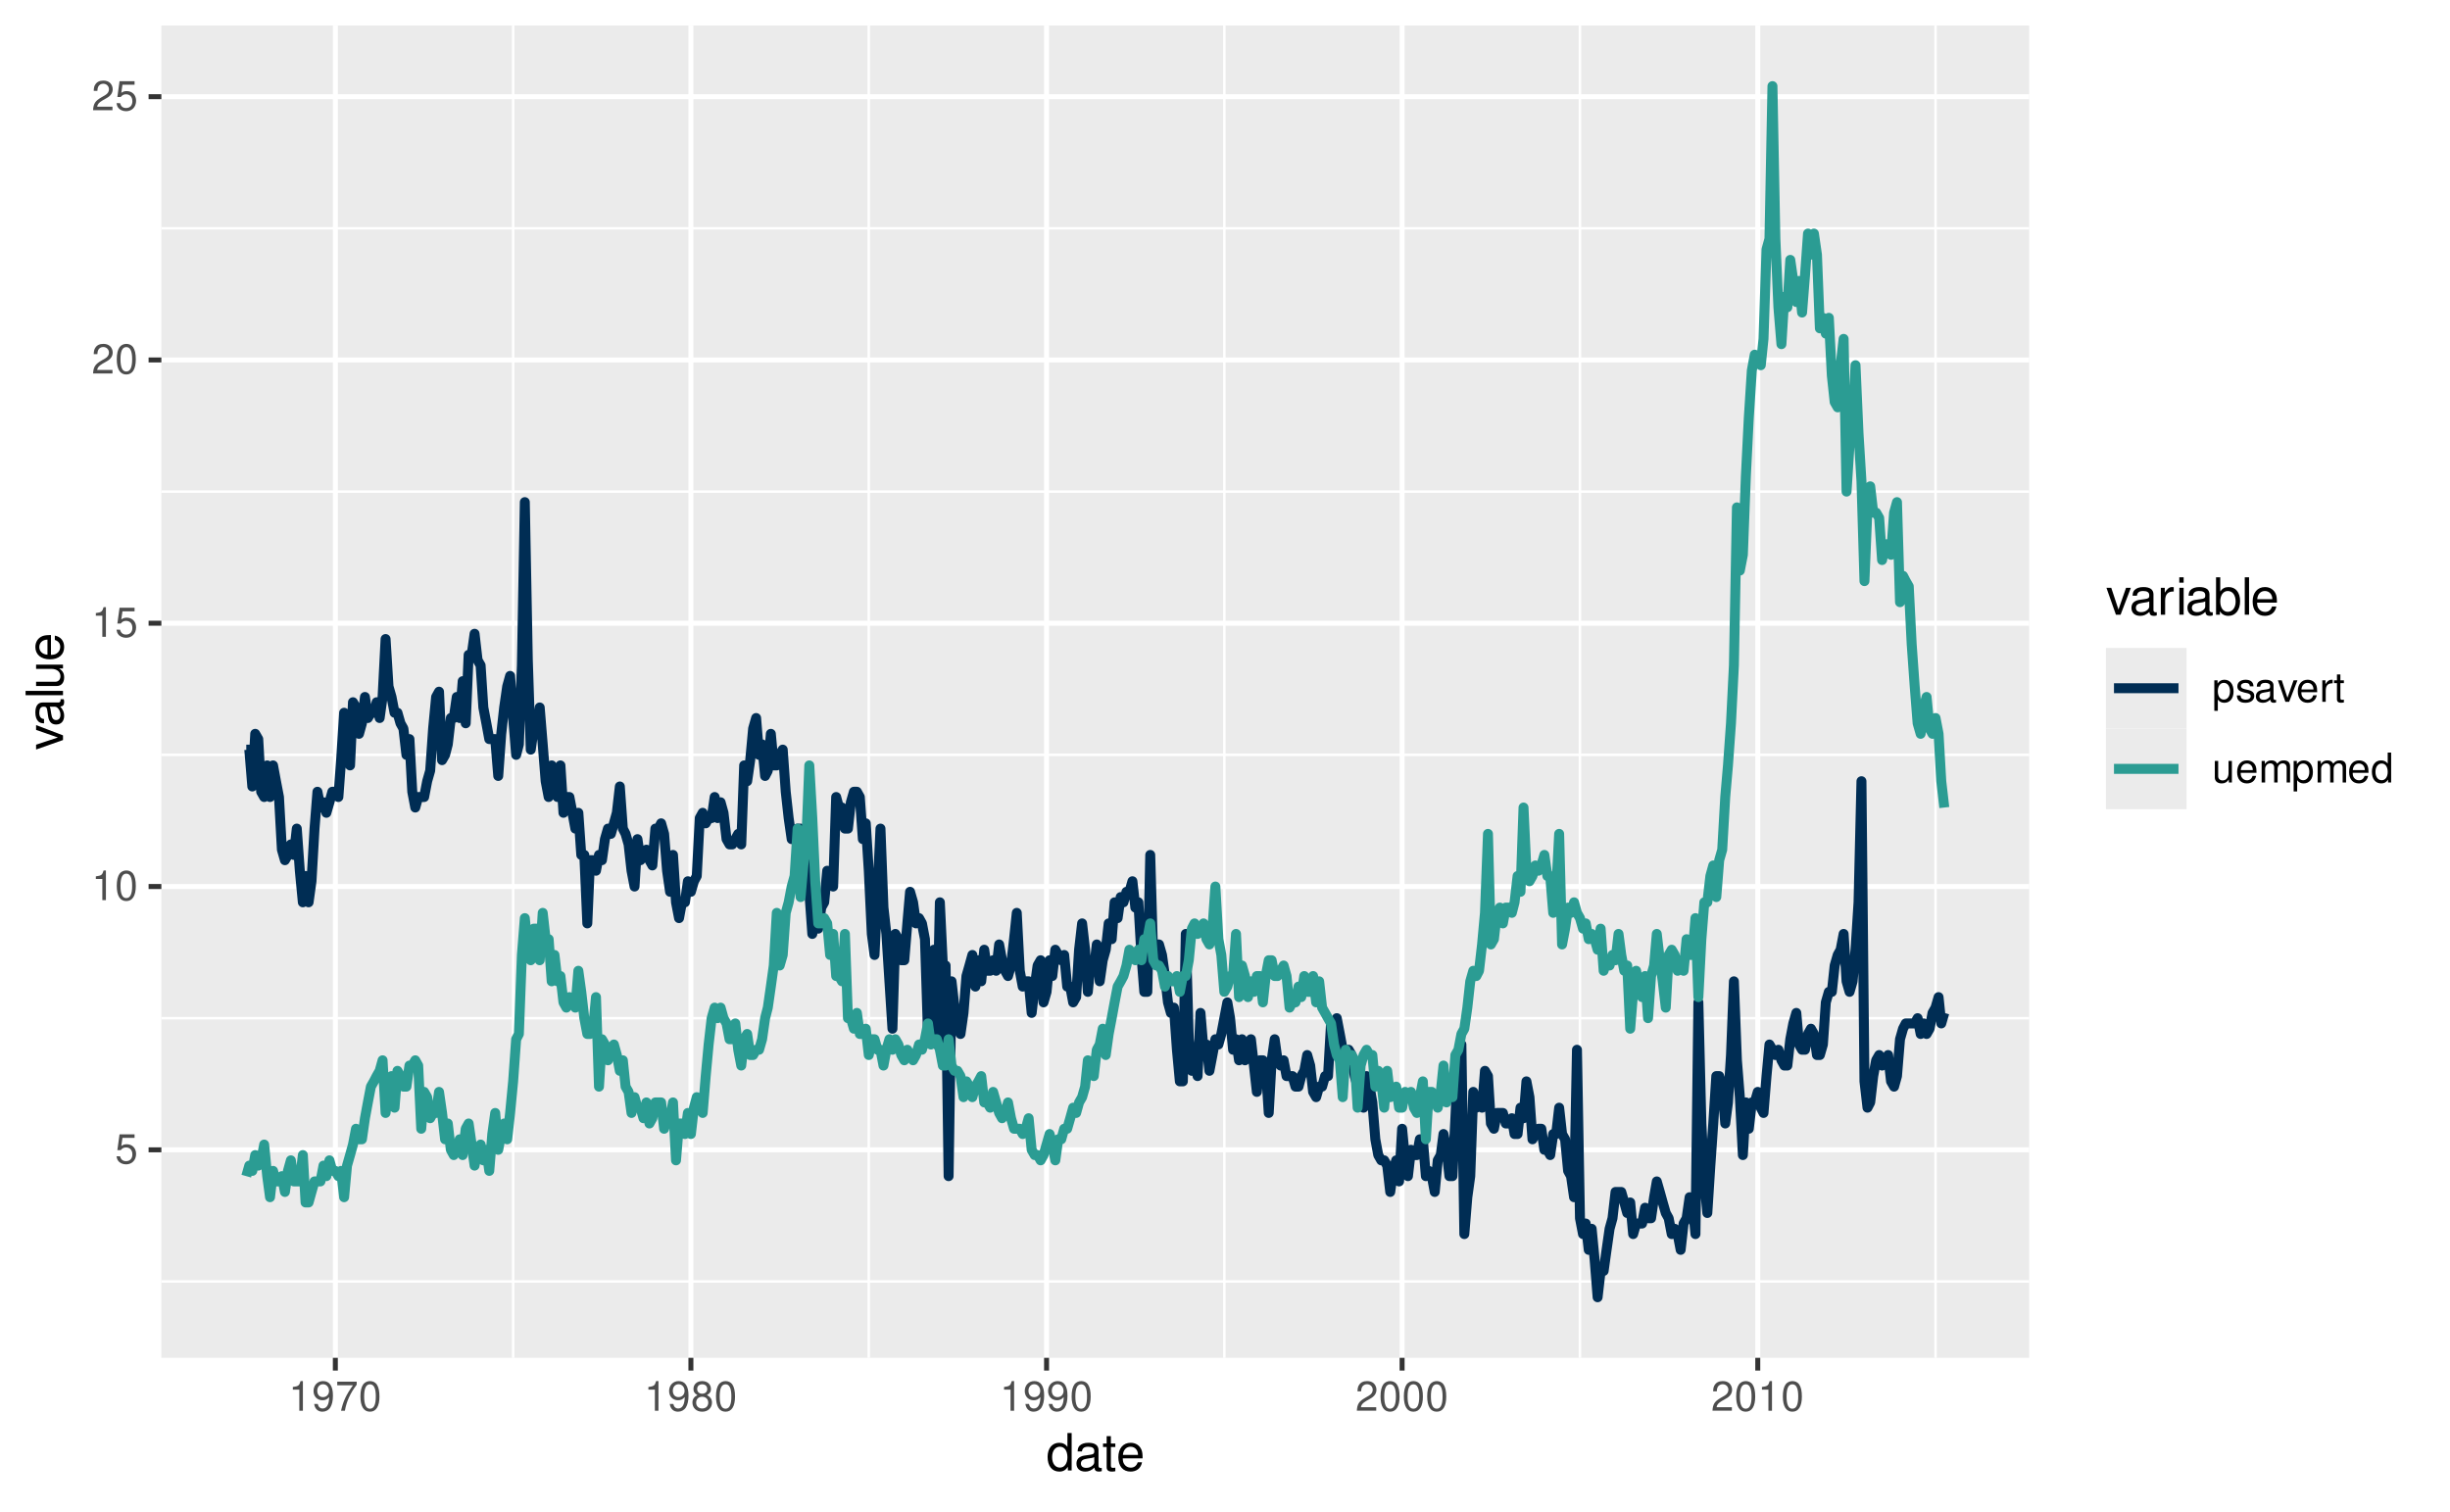 <?xml version="1.0" encoding="UTF-8"?>
<svg xmlns="http://www.w3.org/2000/svg" xmlns:xlink="http://www.w3.org/1999/xlink" width="525" height="324" viewBox="0 0 525 324">
<defs>
<g>
<g id="glyph-0-0">
<path d="M 4.188 -6.234 L 0.969 -6.234 L 0.5 -2.844 L 1.219 -2.844 C 1.578 -3.266 1.875 -3.422 2.359 -3.422 C 3.203 -3.422 3.719 -2.844 3.719 -1.922 C 3.719 -1.031 3.203 -0.484 2.359 -0.484 C 1.688 -0.484 1.266 -0.828 1.078 -1.531 L 0.312 -1.531 C 0.406 -1.016 0.5 -0.781 0.688 -0.547 C 1.031 -0.078 1.672 0.203 2.375 0.203 C 3.641 0.203 4.516 -0.719 4.516 -2.031 C 4.516 -3.266 3.688 -4.109 2.5 -4.109 C 2.062 -4.109 1.703 -4 1.344 -3.734 L 1.594 -5.469 L 4.188 -5.469 Z M 4.188 -6.234 "/>
</g>
<g id="glyph-0-1">
<path d="M 2.281 -4.531 L 2.281 0 L 3.047 0 L 3.047 -6.359 L 2.547 -6.359 C 2.266 -5.391 2.094 -5.25 0.891 -5.094 L 0.891 -4.531 Z M 2.281 -4.531 "/>
</g>
<g id="glyph-0-2">
<path d="M 2.422 -6.359 C 1.844 -6.359 1.312 -6.094 0.984 -5.672 C 0.578 -5.109 0.375 -4.25 0.375 -3.078 C 0.375 -0.938 1.078 0.203 2.422 0.203 C 3.734 0.203 4.453 -0.938 4.453 -3.031 C 4.453 -4.25 4.266 -5.078 3.859 -5.672 C 3.531 -6.109 3.016 -6.359 2.422 -6.359 Z M 2.422 -5.672 C 3.25 -5.672 3.672 -4.828 3.672 -3.094 C 3.672 -1.281 3.266 -0.438 2.406 -0.438 C 1.578 -0.438 1.172 -1.312 1.172 -3.062 C 1.172 -4.828 1.578 -5.672 2.422 -5.672 Z M 2.422 -5.672 "/>
</g>
<g id="glyph-0-3">
<path d="M 4.453 -0.766 L 1.172 -0.766 C 1.25 -1.297 1.531 -1.625 2.297 -2.094 L 3.172 -2.594 C 4.047 -3.062 4.5 -3.719 4.5 -4.5 C 4.5 -5.031 4.281 -5.531 3.922 -5.875 C 3.547 -6.203 3.094 -6.359 2.5 -6.359 C 1.703 -6.359 1.125 -6.078 0.781 -5.531 C 0.547 -5.203 0.453 -4.797 0.438 -4.156 L 1.219 -4.156 C 1.234 -4.594 1.297 -4.844 1.406 -5.062 C 1.594 -5.438 2 -5.688 2.469 -5.688 C 3.172 -5.688 3.703 -5.172 3.703 -4.484 C 3.703 -3.969 3.406 -3.531 2.859 -3.219 L 2.047 -2.75 C 0.75 -2 0.375 -1.406 0.297 -0.016 L 4.453 -0.016 Z M 4.453 -0.766 "/>
</g>
<g id="glyph-0-4">
<path d="M 0.469 -1.453 C 0.609 -0.406 1.281 0.203 2.234 0.203 C 2.922 0.203 3.547 -0.125 3.922 -0.703 C 4.297 -1.328 4.484 -2.109 4.484 -3.25 C 4.484 -4.328 4.312 -5 3.953 -5.562 C 3.609 -6.094 3.062 -6.359 2.375 -6.359 C 1.188 -6.359 0.328 -5.469 0.328 -4.234 C 0.328 -3.062 1.125 -2.25 2.25 -2.25 C 2.844 -2.25 3.281 -2.453 3.672 -2.938 C 3.672 -1.359 3.172 -0.484 2.281 -0.484 C 1.734 -0.484 1.359 -0.828 1.234 -1.453 Z M 2.359 -5.688 C 3.094 -5.688 3.641 -5.078 3.641 -4.25 C 3.641 -3.469 3.109 -2.922 2.344 -2.922 C 1.594 -2.922 1.125 -3.453 1.125 -4.297 C 1.125 -5.109 1.641 -5.688 2.359 -5.688 Z M 2.359 -5.688 "/>
</g>
<g id="glyph-0-5">
<path d="M 4.578 -6.234 L 0.406 -6.234 L 0.406 -5.469 L 3.781 -5.469 C 2.281 -3.359 1.688 -2.047 1.219 0 L 2.047 0 C 2.391 -2 3.172 -3.719 4.578 -5.594 Z M 4.578 -6.234 "/>
</g>
<g id="glyph-0-6">
<path d="M 3.438 -3.359 C 4.094 -3.75 4.297 -4.062 4.297 -4.656 C 4.297 -5.672 3.531 -6.359 2.422 -6.359 C 1.312 -6.359 0.547 -5.672 0.547 -4.672 C 0.547 -4.062 0.75 -3.75 1.391 -3.359 C 0.672 -2.984 0.328 -2.469 0.328 -1.766 C 0.328 -0.609 1.172 0.203 2.422 0.203 C 3.656 0.203 4.516 -0.609 4.516 -1.766 C 4.516 -2.469 4.156 -2.984 3.438 -3.359 Z M 2.422 -5.672 C 3.078 -5.672 3.5 -5.281 3.5 -4.641 C 3.5 -4.047 3.062 -3.656 2.422 -3.656 C 1.766 -3.656 1.344 -4.047 1.344 -4.656 C 1.344 -5.281 1.766 -5.672 2.422 -5.672 Z M 2.422 -3 C 3.188 -3 3.719 -2.484 3.719 -1.75 C 3.719 -0.984 3.203 -0.484 2.406 -0.484 C 1.641 -0.484 1.125 -1 1.125 -1.734 C 1.125 -2.5 1.641 -3 2.422 -3 Z M 2.422 -3 "/>
</g>
<g id="glyph-0-7">
<path d="M 0.469 1.922 L 1.219 1.922 L 1.219 -0.484 C 1.594 -0.016 2.031 0.203 2.625 0.203 C 3.828 0.203 4.594 -0.75 4.594 -2.219 C 4.594 -3.781 3.844 -4.734 2.625 -4.734 C 2 -4.734 1.5 -4.453 1.156 -3.922 L 1.156 -4.609 L 0.469 -4.609 Z M 2.5 -4.062 C 3.312 -4.062 3.828 -3.344 3.828 -2.25 C 3.828 -1.203 3.297 -0.484 2.5 -0.484 C 1.719 -0.484 1.219 -1.188 1.219 -2.266 C 1.219 -3.359 1.719 -4.062 2.5 -4.062 Z M 2.5 -4.062 "/>
</g>
<g id="glyph-0-8">
<path d="M 3.859 -3.328 C 3.844 -4.234 3.25 -4.734 2.188 -4.734 C 1.109 -4.734 0.406 -4.188 0.406 -3.328 C 0.406 -2.609 0.781 -2.266 1.875 -2 L 2.562 -1.844 C 3.062 -1.719 3.266 -1.531 3.266 -1.203 C 3.266 -0.766 2.844 -0.469 2.203 -0.469 C 1.797 -0.469 1.469 -0.594 1.281 -0.781 C 1.172 -0.922 1.125 -1.047 1.078 -1.375 L 0.297 -1.375 C 0.328 -0.312 0.938 0.203 2.141 0.203 C 3.297 0.203 4.031 -0.375 4.031 -1.266 C 4.031 -1.938 3.656 -2.328 2.734 -2.547 L 2.031 -2.703 C 1.438 -2.844 1.172 -3.047 1.172 -3.375 C 1.172 -3.797 1.562 -4.062 2.156 -4.062 C 2.75 -4.062 3.062 -3.812 3.078 -3.328 Z M 3.859 -3.328 "/>
</g>
<g id="glyph-0-9">
<path d="M 4.703 -0.438 C 4.625 -0.406 4.594 -0.406 4.547 -0.406 C 4.297 -0.406 4.156 -0.547 4.156 -0.781 L 4.156 -3.484 C 4.156 -4.297 3.547 -4.734 2.422 -4.734 C 1.734 -4.734 1.203 -4.547 0.891 -4.203 C 0.672 -3.969 0.594 -3.703 0.578 -3.25 L 1.312 -3.25 C 1.375 -3.812 1.703 -4.062 2.391 -4.062 C 3.062 -4.062 3.422 -3.812 3.422 -3.375 L 3.422 -3.188 C 3.406 -2.875 3.25 -2.75 2.656 -2.672 C 1.625 -2.547 1.453 -2.5 1.172 -2.391 C 0.641 -2.156 0.375 -1.766 0.375 -1.156 C 0.375 -0.328 0.953 0.203 1.875 0.203 C 2.469 0.203 2.922 0 3.453 -0.469 C 3.5 0 3.734 0.203 4.203 0.203 C 4.359 0.203 4.453 0.188 4.703 0.125 Z M 3.422 -1.453 C 3.422 -1.203 3.359 -1.062 3.125 -0.859 C 2.828 -0.578 2.469 -0.438 2.047 -0.438 C 1.469 -0.438 1.141 -0.719 1.141 -1.172 C 1.141 -1.656 1.453 -1.906 2.25 -2.016 C 3.031 -2.125 3.172 -2.156 3.422 -2.281 Z M 3.422 -1.453 "/>
</g>
<g id="glyph-0-10">
<path d="M 2.5 0 L 4.281 -4.609 L 3.453 -4.609 L 2.141 -0.875 L 0.922 -4.609 L 0.094 -4.609 L 1.703 0 Z M 2.5 0 "/>
</g>
<g id="glyph-0-11">
<path d="M 4.516 -2.062 C 4.516 -2.766 4.453 -3.188 4.328 -3.531 C 4.031 -4.281 3.328 -4.734 2.469 -4.734 C 1.172 -4.734 0.359 -3.766 0.359 -2.25 C 0.359 -0.719 1.141 0.203 2.453 0.203 C 3.5 0.203 4.234 -0.391 4.422 -1.406 L 3.672 -1.406 C 3.469 -0.797 3.062 -0.469 2.469 -0.469 C 2 -0.469 1.609 -0.688 1.359 -1.078 C 1.188 -1.344 1.125 -1.594 1.125 -2.062 Z M 1.141 -2.656 C 1.203 -3.516 1.719 -4.062 2.453 -4.062 C 3.203 -4.062 3.719 -3.484 3.719 -2.656 Z M 1.141 -2.656 "/>
</g>
<g id="glyph-0-12">
<path d="M 0.609 -4.609 L 0.609 0 L 1.344 0 L 1.344 -2.391 C 1.359 -3.5 1.812 -4 2.828 -3.969 L 2.828 -4.719 C 2.703 -4.734 2.625 -4.734 2.547 -4.734 C 2.062 -4.734 1.703 -4.453 1.281 -3.781 L 1.281 -4.609 Z M 0.609 -4.609 "/>
</g>
<g id="glyph-0-13">
<path d="M 2.234 -4.609 L 1.484 -4.609 L 1.484 -5.875 L 0.75 -5.875 L 0.75 -4.609 L 0.125 -4.609 L 0.125 -4.016 L 0.75 -4.016 L 0.75 -0.531 C 0.75 -0.047 1.062 0.203 1.641 0.203 C 1.828 0.203 1.984 0.188 2.234 0.141 L 2.234 -0.469 C 2.125 -0.453 2.031 -0.438 1.875 -0.438 C 1.562 -0.438 1.484 -0.531 1.484 -0.859 L 1.484 -4.016 L 2.234 -4.016 Z M 2.234 -4.609 "/>
</g>
<g id="glyph-0-14">
<path d="M 4.234 0 L 4.234 -4.609 L 3.516 -4.609 L 3.516 -2 C 3.516 -1.062 3.016 -0.438 2.25 -0.438 C 1.672 -0.438 1.297 -0.797 1.297 -1.344 L 1.297 -4.609 L 0.578 -4.609 L 0.578 -1.062 C 0.578 -0.297 1.141 0.203 2.047 0.203 C 2.719 0.203 3.156 -0.031 3.578 -0.641 L 3.578 0 Z M 4.234 0 "/>
</g>
<g id="glyph-0-15">
<path d="M 0.609 -4.609 L 0.609 0 L 1.359 0 L 1.359 -2.891 C 1.359 -3.562 1.844 -4.094 2.438 -4.094 C 2.984 -4.094 3.297 -3.766 3.297 -3.172 L 3.297 0 L 4.031 0 L 4.031 -2.891 C 4.031 -3.562 4.516 -4.094 5.109 -4.094 C 5.641 -4.094 5.969 -3.75 5.969 -3.172 L 5.969 0 L 6.703 0 L 6.703 -3.453 C 6.703 -4.281 6.234 -4.734 5.359 -4.734 C 4.75 -4.734 4.375 -4.562 3.953 -4.031 C 3.672 -4.531 3.312 -4.734 2.703 -4.734 C 2.094 -4.734 1.688 -4.516 1.297 -3.953 L 1.297 -4.609 Z M 0.609 -4.609 "/>
</g>
<g id="glyph-0-16">
<path d="M 4.359 -6.406 L 3.625 -6.406 L 3.625 -4.031 C 3.312 -4.5 2.828 -4.734 2.203 -4.734 C 1.016 -4.734 0.234 -3.781 0.234 -2.312 C 0.234 -0.75 0.984 0.203 2.234 0.203 C 2.875 0.203 3.312 -0.031 3.703 -0.609 L 3.703 0 L 4.359 0 Z M 2.328 -4.062 C 3.125 -4.062 3.625 -3.359 3.625 -2.25 C 3.625 -1.188 3.109 -0.484 2.344 -0.484 C 1.531 -0.484 1 -1.203 1 -2.266 C 1 -3.344 1.531 -4.062 2.328 -4.062 Z M 2.328 -4.062 "/>
</g>
<g id="glyph-1-0">
<path d="M 5.438 -8.016 L 4.531 -8.016 L 4.531 -5.031 C 4.141 -5.625 3.531 -5.922 2.766 -5.922 C 1.266 -5.922 0.281 -4.734 0.281 -2.891 C 0.281 -0.953 1.234 0.25 2.797 0.25 C 3.594 0.25 4.141 -0.047 4.625 -0.766 L 4.625 0 L 5.438 0 Z M 2.922 -5.078 C 3.906 -5.078 4.531 -4.203 4.531 -2.812 C 4.531 -1.484 3.891 -0.609 2.922 -0.609 C 1.906 -0.609 1.25 -1.5 1.25 -2.844 C 1.25 -4.188 1.906 -5.078 2.922 -5.078 Z M 2.922 -5.078 "/>
</g>
<g id="glyph-1-1">
<path d="M 5.891 -0.531 C 5.781 -0.516 5.734 -0.516 5.688 -0.516 C 5.375 -0.516 5.188 -0.688 5.188 -0.969 L 5.188 -4.359 C 5.188 -5.375 4.438 -5.922 3.031 -5.922 C 2.172 -5.922 1.5 -5.688 1.109 -5.266 C 0.844 -4.969 0.734 -4.625 0.719 -4.062 L 1.641 -4.062 C 1.719 -4.766 2.141 -5.078 2.984 -5.078 C 3.828 -5.078 4.281 -4.781 4.281 -4.219 L 4.281 -3.984 C 4.266 -3.594 4.062 -3.438 3.328 -3.344 C 2.031 -3.172 1.828 -3.141 1.469 -2.984 C 0.797 -2.703 0.469 -2.203 0.469 -1.453 C 0.469 -0.406 1.188 0.25 2.359 0.25 C 3.078 0.25 3.656 0 4.312 -0.594 C 4.375 0 4.656 0.25 5.266 0.25 C 5.453 0.25 5.578 0.234 5.891 0.156 Z M 4.281 -1.812 C 4.281 -1.5 4.188 -1.312 3.922 -1.062 C 3.547 -0.719 3.094 -0.547 2.547 -0.547 C 1.844 -0.547 1.422 -0.891 1.422 -1.469 C 1.422 -2.078 1.812 -2.391 2.812 -2.531 C 3.781 -2.656 3.969 -2.703 4.281 -2.844 Z M 4.281 -1.812 "/>
</g>
<g id="glyph-1-2">
<path d="M 2.797 -5.766 L 1.844 -5.766 L 1.844 -7.344 L 0.938 -7.344 L 0.938 -5.766 L 0.156 -5.766 L 0.156 -5.016 L 0.938 -5.016 L 0.938 -0.656 C 0.938 -0.062 1.328 0.25 2.047 0.25 C 2.281 0.25 2.484 0.234 2.797 0.172 L 2.797 -0.594 C 2.656 -0.562 2.547 -0.547 2.359 -0.547 C 1.953 -0.547 1.844 -0.656 1.844 -1.062 L 1.844 -5.016 L 2.797 -5.016 Z M 2.797 -5.766 "/>
</g>
<g id="glyph-1-3">
<path d="M 5.641 -2.578 C 5.641 -3.453 5.578 -3.984 5.406 -4.406 C 5.031 -5.359 4.156 -5.922 3.078 -5.922 C 1.469 -5.922 0.438 -4.703 0.438 -2.812 C 0.438 -0.906 1.438 0.25 3.062 0.25 C 4.375 0.25 5.297 -0.5 5.516 -1.75 L 4.594 -1.75 C 4.344 -0.984 3.828 -0.594 3.094 -0.594 C 2.516 -0.594 2.016 -0.859 1.703 -1.344 C 1.484 -1.672 1.406 -2 1.391 -2.578 Z M 1.422 -3.328 C 1.5 -4.391 2.141 -5.078 3.062 -5.078 C 4 -5.078 4.656 -4.359 4.656 -3.328 Z M 1.422 -3.328 "/>
</g>
<g id="glyph-1-4">
<path d="M 3.141 0 L 5.344 -5.766 L 4.312 -5.766 L 2.688 -1.094 L 1.141 -5.766 L 0.109 -5.766 L 2.141 0 Z M 3.141 0 "/>
</g>
<g id="glyph-1-5">
<path d="M 0.766 -5.766 L 0.766 0 L 1.688 0 L 1.688 -2.984 C 1.688 -4.375 2.266 -5 3.531 -4.969 L 3.531 -5.891 C 3.375 -5.922 3.281 -5.922 3.172 -5.922 C 2.578 -5.922 2.141 -5.578 1.609 -4.719 L 1.609 -5.766 Z M 0.766 -5.766 "/>
</g>
<g id="glyph-1-6">
<path d="M 1.656 -5.766 L 0.734 -5.766 L 0.734 0 L 1.656 0 Z M 1.656 -8.016 L 0.719 -8.016 L 0.719 -6.859 L 1.656 -6.859 Z M 1.656 -8.016 "/>
</g>
<g id="glyph-1-7">
<path d="M 0.594 -8.016 L 0.594 0 L 1.422 0 L 1.422 -0.734 C 1.859 -0.062 2.438 0.25 3.25 0.25 C 4.766 0.25 5.75 -0.984 5.75 -2.906 C 5.75 -4.781 4.812 -5.922 3.281 -5.922 C 2.5 -5.922 1.938 -5.625 1.5 -4.984 L 1.5 -8.016 Z M 3.109 -5.078 C 4.141 -5.078 4.797 -4.188 4.797 -2.812 C 4.797 -1.5 4.109 -0.609 3.109 -0.609 C 2.141 -0.609 1.5 -1.484 1.5 -2.844 C 1.5 -4.188 2.141 -5.078 3.109 -5.078 Z M 3.109 -5.078 "/>
</g>
<g id="glyph-1-8">
<path d="M 1.672 -8.016 L 0.75 -8.016 L 0.75 0 L 1.672 0 Z M 1.672 -8.016 "/>
</g>
<g id="glyph-2-0">
<path d="M 0 -3.141 L -5.766 -5.344 L -5.766 -4.312 L -1.094 -2.688 L -5.766 -1.141 L -5.766 -0.109 L 0 -2.141 Z M 0 -3.141 "/>
</g>
<g id="glyph-2-1">
<path d="M -0.531 -5.891 C -0.516 -5.781 -0.516 -5.734 -0.516 -5.688 C -0.516 -5.375 -0.688 -5.188 -0.969 -5.188 L -4.359 -5.188 C -5.375 -5.188 -5.922 -4.438 -5.922 -3.031 C -5.922 -2.172 -5.688 -1.5 -5.266 -1.109 C -4.969 -0.844 -4.625 -0.734 -4.062 -0.719 L -4.062 -1.641 C -4.766 -1.719 -5.078 -2.141 -5.078 -2.984 C -5.078 -3.828 -4.781 -4.281 -4.219 -4.281 L -3.984 -4.281 C -3.594 -4.266 -3.438 -4.062 -3.344 -3.328 C -3.172 -2.031 -3.141 -1.828 -2.984 -1.469 C -2.703 -0.797 -2.203 -0.469 -1.453 -0.469 C -0.406 -0.469 0.25 -1.188 0.25 -2.359 C 0.25 -3.078 0 -3.656 -0.594 -4.312 C 0 -4.375 0.25 -4.656 0.25 -5.266 C 0.25 -5.453 0.234 -5.578 0.156 -5.891 Z M -1.812 -4.281 C -1.5 -4.281 -1.312 -4.188 -1.062 -3.922 C -0.719 -3.547 -0.547 -3.094 -0.547 -2.547 C -0.547 -1.844 -0.891 -1.422 -1.469 -1.422 C -2.078 -1.422 -2.391 -1.812 -2.531 -2.812 C -2.656 -3.781 -2.703 -3.969 -2.844 -4.281 Z M -1.812 -4.281 "/>
</g>
<g id="glyph-2-2">
<path d="M -8.016 -1.672 L -8.016 -0.75 L 0 -0.75 L 0 -1.672 Z M -8.016 -1.672 "/>
</g>
<g id="glyph-2-3">
<path d="M 0 -5.297 L -5.766 -5.297 L -5.766 -4.391 L -2.5 -4.391 C -1.312 -4.391 -0.547 -3.766 -0.547 -2.812 C -0.547 -2.094 -0.984 -1.625 -1.688 -1.625 L -5.766 -1.625 L -5.766 -0.719 L -1.312 -0.719 C -0.359 -0.719 0.25 -1.438 0.25 -2.547 C 0.25 -3.406 -0.047 -3.938 -0.797 -4.484 L 0 -4.484 Z M 0 -5.297 "/>
</g>
<g id="glyph-2-4">
<path d="M -2.578 -5.641 C -3.453 -5.641 -3.984 -5.578 -4.406 -5.406 C -5.359 -5.031 -5.922 -4.156 -5.922 -3.078 C -5.922 -1.469 -4.703 -0.438 -2.812 -0.438 C -0.906 -0.438 0.25 -1.438 0.25 -3.062 C 0.25 -4.375 -0.5 -5.297 -1.75 -5.516 L -1.75 -4.594 C -0.984 -4.344 -0.594 -3.828 -0.594 -3.094 C -0.594 -2.516 -0.859 -2.016 -1.344 -1.703 C -1.672 -1.484 -2 -1.406 -2.578 -1.391 Z M -3.328 -1.422 C -4.391 -1.5 -5.078 -2.141 -5.078 -3.062 C -5.078 -4 -4.359 -4.656 -3.328 -4.656 Z M -3.328 -1.422 "/>
</g>
</g>
<clipPath id="clip-0">
<path clip-rule="nonzero" d="M 34.578 5.48 L 434.828 5.48 L 434.828 290.988 L 34.578 290.988 Z M 34.578 5.48 "/>
</clipPath>
<clipPath id="clip-1">
<path clip-rule="nonzero" d="M 34.578 274 L 434.828 274 L 434.828 275 L 34.578 275 Z M 34.578 274 "/>
</clipPath>
<clipPath id="clip-2">
<path clip-rule="nonzero" d="M 34.578 217 L 434.828 217 L 434.828 219 L 34.578 219 Z M 34.578 217 "/>
</clipPath>
<clipPath id="clip-3">
<path clip-rule="nonzero" d="M 34.578 161 L 434.828 161 L 434.828 163 L 34.578 163 Z M 34.578 161 "/>
</clipPath>
<clipPath id="clip-4">
<path clip-rule="nonzero" d="M 34.578 105 L 434.828 105 L 434.828 106 L 34.578 106 Z M 34.578 105 "/>
</clipPath>
<clipPath id="clip-5">
<path clip-rule="nonzero" d="M 34.578 48 L 434.828 48 L 434.828 50 L 34.578 50 Z M 34.578 48 "/>
</clipPath>
<clipPath id="clip-6">
<path clip-rule="nonzero" d="M 109 5.48 L 111 5.48 L 111 290.988 L 109 290.988 Z M 109 5.48 "/>
</clipPath>
<clipPath id="clip-7">
<path clip-rule="nonzero" d="M 185 5.48 L 187 5.48 L 187 290.988 L 185 290.988 Z M 185 5.48 "/>
</clipPath>
<clipPath id="clip-8">
<path clip-rule="nonzero" d="M 262 5.48 L 263 5.48 L 263 290.988 L 262 290.988 Z M 262 5.48 "/>
</clipPath>
<clipPath id="clip-9">
<path clip-rule="nonzero" d="M 338 5.48 L 339 5.48 L 339 290.988 L 338 290.988 Z M 338 5.48 "/>
</clipPath>
<clipPath id="clip-10">
<path clip-rule="nonzero" d="M 414 5.48 L 416 5.48 L 416 290.988 L 414 290.988 Z M 414 5.48 "/>
</clipPath>
<clipPath id="clip-11">
<path clip-rule="nonzero" d="M 34.578 245 L 434.828 245 L 434.828 247 L 34.578 247 Z M 34.578 245 "/>
</clipPath>
<clipPath id="clip-12">
<path clip-rule="nonzero" d="M 34.578 189 L 434.828 189 L 434.828 191 L 34.578 191 Z M 34.578 189 "/>
</clipPath>
<clipPath id="clip-13">
<path clip-rule="nonzero" d="M 34.578 133 L 434.828 133 L 434.828 135 L 34.578 135 Z M 34.578 133 "/>
</clipPath>
<clipPath id="clip-14">
<path clip-rule="nonzero" d="M 34.578 76 L 434.828 76 L 434.828 78 L 34.578 78 Z M 34.578 76 "/>
</clipPath>
<clipPath id="clip-15">
<path clip-rule="nonzero" d="M 34.578 20 L 434.828 20 L 434.828 22 L 34.578 22 Z M 34.578 20 "/>
</clipPath>
<clipPath id="clip-16">
<path clip-rule="nonzero" d="M 71 5.48 L 73 5.48 L 73 290.988 L 71 290.988 Z M 71 5.48 "/>
</clipPath>
<clipPath id="clip-17">
<path clip-rule="nonzero" d="M 147 5.48 L 149 5.48 L 149 290.988 L 147 290.988 Z M 147 5.48 "/>
</clipPath>
<clipPath id="clip-18">
<path clip-rule="nonzero" d="M 223 5.48 L 225 5.48 L 225 290.988 L 223 290.988 Z M 223 5.48 "/>
</clipPath>
<clipPath id="clip-19">
<path clip-rule="nonzero" d="M 299 5.48 L 301 5.48 L 301 290.988 L 299 290.988 Z M 299 5.48 "/>
</clipPath>
<clipPath id="clip-20">
<path clip-rule="nonzero" d="M 376 5.48 L 378 5.48 L 378 290.988 L 376 290.988 Z M 376 5.48 "/>
</clipPath>
</defs>
<rect x="-52.5" y="-32.4" width="630" height="388.8" fill="rgb(100%, 100%, 100%)" fill-opacity="1"/>
<path fill="none" stroke-width="1.067" stroke-linecap="round" stroke-linejoin="round" stroke="rgb(100%, 100%, 100%)" stroke-opacity="1" stroke-miterlimit="10" d="M 0 324 L 525 324 L 525 0 L 0 0 Z M 0 324 "/>
<g clip-path="url(#clip-0)">
<path fill-rule="nonzero" fill="rgb(92.157%, 92.157%, 92.157%)" fill-opacity="1" d="M 34.578 290.988 L 434.828 290.988 L 434.828 5.48 L 34.578 5.48 Z M 34.578 290.988 "/>
</g>
<g clip-path="url(#clip-1)">
<path fill="none" stroke-width="0.533" stroke-linecap="butt" stroke-linejoin="round" stroke="rgb(100%, 100%, 100%)" stroke-opacity="1" stroke-miterlimit="10" d="M 34.578 274.625 L 434.828 274.625 "/>
</g>
<g clip-path="url(#clip-2)">
<path fill="none" stroke-width="0.533" stroke-linecap="butt" stroke-linejoin="round" stroke="rgb(100%, 100%, 100%)" stroke-opacity="1" stroke-miterlimit="10" d="M 34.578 218.199 L 434.828 218.199 "/>
</g>
<g clip-path="url(#clip-3)">
<path fill="none" stroke-width="0.533" stroke-linecap="butt" stroke-linejoin="round" stroke="rgb(100%, 100%, 100%)" stroke-opacity="1" stroke-miterlimit="10" d="M 34.578 161.773 L 434.828 161.773 "/>
</g>
<g clip-path="url(#clip-4)">
<path fill="none" stroke-width="0.533" stroke-linecap="butt" stroke-linejoin="round" stroke="rgb(100%, 100%, 100%)" stroke-opacity="1" stroke-miterlimit="10" d="M 34.578 105.352 L 434.828 105.352 "/>
</g>
<g clip-path="url(#clip-5)">
<path fill="none" stroke-width="0.533" stroke-linecap="butt" stroke-linejoin="round" stroke="rgb(100%, 100%, 100%)" stroke-opacity="1" stroke-miterlimit="10" d="M 34.578 48.926 L 434.828 48.926 "/>
</g>
<g clip-path="url(#clip-6)">
<path fill="none" stroke-width="0.533" stroke-linecap="butt" stroke-linejoin="round" stroke="rgb(100%, 100%, 100%)" stroke-opacity="1" stroke-miterlimit="10" d="M 109.957 290.988 L 109.957 5.48 "/>
</g>
<g clip-path="url(#clip-7)">
<path fill="none" stroke-width="0.533" stroke-linecap="butt" stroke-linejoin="round" stroke="rgb(100%, 100%, 100%)" stroke-opacity="1" stroke-miterlimit="10" d="M 186.156 290.988 L 186.156 5.48 "/>
</g>
<g clip-path="url(#clip-8)">
<path fill="none" stroke-width="0.533" stroke-linecap="butt" stroke-linejoin="round" stroke="rgb(100%, 100%, 100%)" stroke-opacity="1" stroke-miterlimit="10" d="M 262.355 290.988 L 262.355 5.48 "/>
</g>
<g clip-path="url(#clip-9)">
<path fill="none" stroke-width="0.533" stroke-linecap="butt" stroke-linejoin="round" stroke="rgb(100%, 100%, 100%)" stroke-opacity="1" stroke-miterlimit="10" d="M 338.559 290.988 L 338.559 5.48 "/>
</g>
<g clip-path="url(#clip-10)">
<path fill="none" stroke-width="0.533" stroke-linecap="butt" stroke-linejoin="round" stroke="rgb(100%, 100%, 100%)" stroke-opacity="1" stroke-miterlimit="10" d="M 414.758 290.988 L 414.758 5.48 "/>
</g>
<g clip-path="url(#clip-11)">
<path fill="none" stroke-width="1.067" stroke-linecap="butt" stroke-linejoin="round" stroke="rgb(100%, 100%, 100%)" stroke-opacity="1" stroke-miterlimit="10" d="M 34.578 246.41 L 434.828 246.41 "/>
</g>
<g clip-path="url(#clip-12)">
<path fill="none" stroke-width="1.067" stroke-linecap="butt" stroke-linejoin="round" stroke="rgb(100%, 100%, 100%)" stroke-opacity="1" stroke-miterlimit="10" d="M 34.578 189.988 L 434.828 189.988 "/>
</g>
<g clip-path="url(#clip-13)">
<path fill="none" stroke-width="1.067" stroke-linecap="butt" stroke-linejoin="round" stroke="rgb(100%, 100%, 100%)" stroke-opacity="1" stroke-miterlimit="10" d="M 34.578 133.562 L 434.828 133.562 "/>
</g>
<g clip-path="url(#clip-14)">
<path fill="none" stroke-width="1.067" stroke-linecap="butt" stroke-linejoin="round" stroke="rgb(100%, 100%, 100%)" stroke-opacity="1" stroke-miterlimit="10" d="M 34.578 77.137 L 434.828 77.137 "/>
</g>
<g clip-path="url(#clip-15)">
<path fill="none" stroke-width="1.067" stroke-linecap="butt" stroke-linejoin="round" stroke="rgb(100%, 100%, 100%)" stroke-opacity="1" stroke-miterlimit="10" d="M 34.578 20.715 L 434.828 20.715 "/>
</g>
<g clip-path="url(#clip-16)">
<path fill="none" stroke-width="1.067" stroke-linecap="butt" stroke-linejoin="round" stroke="rgb(100%, 100%, 100%)" stroke-opacity="1" stroke-miterlimit="10" d="M 71.859 290.988 L 71.859 5.48 "/>
</g>
<g clip-path="url(#clip-17)">
<path fill="none" stroke-width="1.067" stroke-linecap="butt" stroke-linejoin="round" stroke="rgb(100%, 100%, 100%)" stroke-opacity="1" stroke-miterlimit="10" d="M 148.051 290.988 L 148.051 5.48 "/>
</g>
<g clip-path="url(#clip-18)">
<path fill="none" stroke-width="1.067" stroke-linecap="butt" stroke-linejoin="round" stroke="rgb(100%, 100%, 100%)" stroke-opacity="1" stroke-miterlimit="10" d="M 224.262 290.988 L 224.262 5.48 "/>
</g>
<g clip-path="url(#clip-19)">
<path fill="none" stroke-width="1.067" stroke-linecap="butt" stroke-linejoin="round" stroke="rgb(100%, 100%, 100%)" stroke-opacity="1" stroke-miterlimit="10" d="M 300.453 290.988 L 300.453 5.48 "/>
</g>
<g clip-path="url(#clip-20)">
<path fill="none" stroke-width="1.067" stroke-linecap="butt" stroke-linejoin="round" stroke="rgb(100%, 100%, 100%)" stroke-opacity="1" stroke-miterlimit="10" d="M 376.664 290.988 L 376.664 5.48 "/>
</g>
<path fill="none" stroke-width="2.134" stroke-linecap="butt" stroke-linejoin="round" stroke="rgb(0%, 17.647%, 32.941%)" stroke-opacity="1" stroke-miterlimit="10" d="M 52.773 160.648 L 53.418 160.648 L 54.066 168.547 L 54.691 157.262 L 55.34 158.391 L 55.965 169.676 L 56.609 170.805 L 57.258 164.031 L 57.863 170.805 L 58.508 164.031 L 59.137 167.418 L 59.781 170.805 L 60.406 182.09 L 61.055 184.344 L 61.699 183.215 L 62.328 180.961 L 62.973 183.215 L 63.598 177.574 L 64.246 186.602 L 64.895 193.371 L 65.477 187.73 L 66.125 193.371 L 66.75 188.859 L 67.398 177.574 L 68.023 169.676 L 68.668 173.059 L 69.316 171.934 L 69.941 174.188 L 70.59 171.934 L 71.215 169.676 L 71.859 169.676 L 72.508 170.805 L 73.094 162.902 L 73.738 152.746 L 74.363 162.902 L 75.012 164.031 L 75.637 150.492 L 76.285 151.617 L 76.93 157.262 L 77.555 155.004 L 78.203 149.363 L 78.828 153.875 L 79.477 152.746 L 80.121 152.746 L 80.707 150.492 L 81.355 153.875 L 81.98 149.363 L 82.625 136.949 L 83.254 147.105 L 83.898 149.363 L 84.547 152.746 L 85.172 152.746 L 85.816 155.004 L 86.445 156.133 L 87.09 161.773 L 87.738 158.391 L 88.344 169.676 L 88.988 173.059 L 89.613 170.805 L 90.887 170.805 L 91.535 167.418 L 92.18 165.16 L 92.809 156.133 L 93.453 149.363 L 94.078 148.234 L 94.727 162.902 L 95.375 161.773 L 95.957 159.52 L 96.605 153.875 L 97.23 153.875 L 97.875 149.363 L 98.504 153.875 L 99.148 145.977 L 99.797 155.004 L 100.422 140.332 L 101.07 140.332 L 101.695 135.82 L 102.34 141.461 L 102.988 142.59 L 103.574 151.617 L 104.219 155.004 L 104.844 158.391 L 106.117 158.391 L 106.766 166.289 L 107.41 157.262 L 108.035 151.617 L 108.684 147.105 L 109.309 144.848 L 109.957 153.875 L 110.602 161.773 L 111.188 159.52 L 111.832 142.59 L 112.461 107.609 L 113.105 141.461 L 113.73 160.648 L 114.379 156.133 L 115.027 156.133 L 115.652 151.617 L 116.297 159.52 L 116.926 167.418 L 117.57 170.805 L 118.219 164.031 L 118.824 165.16 L 119.469 170.805 L 120.094 164.031 L 120.742 174.188 L 121.367 170.805 L 122.016 170.805 L 122.66 174.188 L 123.289 177.574 L 123.934 174.188 L 124.559 183.215 L 125.207 183.215 L 125.852 197.887 L 126.438 184.344 L 127.086 184.344 L 127.711 186.602 L 128.355 183.215 L 128.984 184.344 L 129.629 179.832 L 130.277 177.574 L 130.902 178.703 L 131.551 176.445 L 132.176 174.188 L 132.82 168.547 L 133.469 177.574 L 134.051 178.703 L 134.699 180.961 L 135.324 186.602 L 135.973 189.988 L 136.598 179.832 L 137.246 184.344 L 137.891 183.215 L 138.516 182.09 L 139.164 184.344 L 139.789 185.473 L 140.438 177.574 L 141.082 177.574 L 141.668 176.445 L 142.312 178.703 L 142.941 186.602 L 143.586 191.117 L 144.211 183.215 L 144.859 193.371 L 145.508 196.758 L 146.133 193.371 L 146.777 193.371 L 147.406 188.859 L 148.051 191.117 L 148.699 188.859 L 149.305 187.73 L 149.949 175.316 L 150.574 174.188 L 151.223 176.445 L 151.848 175.316 L 152.496 175.316 L 153.141 170.805 L 153.77 175.316 L 154.414 171.934 L 155.039 174.188 L 155.688 179.832 L 156.332 180.961 L 156.918 180.961 L 157.566 179.832 L 158.191 178.703 L 158.836 180.961 L 159.465 164.031 L 160.109 167.418 L 160.758 162.902 L 161.383 156.133 L 162.027 153.875 L 162.656 161.773 L 163.301 159.52 L 163.949 166.289 L 164.531 165.16 L 165.18 157.262 L 165.805 164.031 L 166.453 164.031 L 167.078 161.773 L 167.727 160.648 L 168.371 169.676 L 168.996 175.316 L 169.645 179.832 L 170.27 179.832 L 170.918 177.574 L 171.562 177.574 L 172.148 183.215 L 172.793 186.602 L 173.422 191.117 L 174.066 200.145 L 174.691 194.5 L 175.34 199.016 L 175.984 194.5 L 176.613 193.371 L 177.258 186.602 L 177.883 188.859 L 178.531 189.988 L 179.18 170.805 L 179.785 173.059 L 180.43 173.059 L 181.055 177.574 L 181.703 177.574 L 182.328 171.934 L 182.977 169.676 L 183.621 169.676 L 184.246 170.805 L 184.895 179.832 L 185.52 176.445 L 186.168 186.602 L 186.812 200.145 L 187.398 204.656 L 188.043 191.117 L 188.672 177.574 L 189.316 194.5 L 189.941 200.145 L 191.238 220.457 L 191.863 200.145 L 192.508 201.273 L 193.137 205.785 L 193.781 205.785 L 194.43 197.887 L 195.012 191.117 L 195.66 193.371 L 196.285 197.887 L 196.934 196.758 L 197.559 197.887 L 198.203 201.273 L 198.852 221.586 L 199.477 208.043 L 200.125 203.531 L 200.75 223.844 L 201.398 193.371 L 202.043 206.914 L 202.629 206.914 L 203.273 252.055 L 203.902 210.301 L 204.547 215.941 L 205.172 218.199 L 205.82 221.586 L 206.465 217.07 L 207.094 209.172 L 207.738 206.914 L 208.363 204.656 L 209.012 211.43 L 209.66 205.785 L 210.262 210.301 L 210.91 203.531 L 211.535 208.043 L 212.184 208.043 L 212.809 205.785 L 213.457 208.043 L 214.102 202.402 L 214.727 205.785 L 215.375 208.043 L 216 209.172 L 216.648 206.914 L 217.293 201.273 L 217.879 195.629 L 218.523 208.043 L 219.152 211.43 L 219.797 210.301 L 220.422 210.301 L 221.07 217.07 L 221.719 211.43 L 222.344 206.914 L 222.988 205.785 L 223.617 214.812 L 224.262 212.559 L 224.91 205.785 L 225.492 209.172 L 226.141 203.531 L 226.766 204.656 L 227.414 205.785 L 228.039 204.656 L 228.684 211.43 L 229.332 211.43 L 229.957 214.812 L 230.605 213.688 L 231.23 203.531 L 231.879 197.887 L 232.523 203.531 L 233.109 212.559 L 233.754 205.785 L 234.379 208.043 L 235.027 202.402 L 235.652 210.301 L 236.301 205.785 L 236.945 203.531 L 237.574 197.887 L 238.219 201.273 L 238.844 193.371 L 239.492 196.758 L 240.141 192.246 L 240.742 193.371 L 241.391 191.117 L 242.016 191.117 L 242.664 188.859 L 243.289 194.5 L 243.938 193.371 L 244.582 204.656 L 245.207 212.559 L 245.855 212.559 L 246.48 183.215 L 247.129 205.785 L 247.773 202.402 L 248.359 202.402 L 249.004 204.656 L 249.633 209.172 L 250.277 214.812 L 250.902 217.07 L 251.551 215.941 L 252.195 224.969 L 252.824 231.742 L 253.469 231.742 L 254.098 200.145 L 254.742 222.715 L 255.391 229.484 L 255.973 226.098 L 256.621 230.613 L 257.246 217.07 L 257.895 224.969 L 258.52 223.844 L 259.164 229.484 L 259.812 226.098 L 260.438 222.715 L 261.086 223.844 L 261.711 221.586 L 262.355 218.199 L 263.004 214.812 L 263.59 218.199 L 264.234 224.969 L 264.859 222.715 L 265.508 227.227 L 266.133 222.715 L 266.781 227.227 L 267.426 226.098 L 268.055 222.715 L 268.699 228.355 L 269.324 234 L 269.973 227.227 L 270.617 227.227 L 271.223 228.355 L 271.871 238.512 L 272.496 227.227 L 273.145 222.715 L 273.77 227.227 L 274.414 228.355 L 275.062 227.227 L 275.688 230.613 L 276.961 230.613 L 277.609 232.871 L 278.254 232.871 L 278.84 230.613 L 279.484 229.484 L 280.113 226.098 L 280.758 228.355 L 281.383 234 L 282.031 235.129 L 282.676 232.871 L 283.305 232.871 L 283.949 230.613 L 284.574 230.613 L 285.223 219.328 L 285.871 219.328 L 286.453 218.199 L 287.102 221.586 L 287.727 224.969 L 288.371 226.098 L 289 224.969 L 289.645 226.098 L 290.293 230.613 L 290.918 232.871 L 291.566 231.742 L 292.191 237.383 L 292.836 230.613 L 293.484 232.871 L 294.07 236.254 L 294.715 244.156 L 295.34 247.539 L 295.988 248.668 L 296.613 248.668 L 297.262 249.797 L 297.906 255.441 L 298.531 250.926 L 299.18 248.668 L 299.805 253.184 L 300.453 241.898 L 301.098 248.668 L 301.703 252.055 L 302.352 246.41 L 302.977 247.539 L 303.625 247.539 L 304.25 244.156 L 304.895 244.156 L 305.543 252.055 L 306.168 250.926 L 306.816 252.055 L 307.441 255.441 L 308.09 248.668 L 308.734 247.539 L 309.32 243.027 L 309.965 246.41 L 310.59 252.055 L 311.238 252.055 L 311.863 239.641 L 312.512 226.098 L 313.156 223.844 L 313.785 264.469 L 314.43 256.57 L 315.055 252.055 L 315.703 234 L 316.352 237.383 L 316.934 236.254 L 317.582 237.383 L 318.207 229.484 L 318.852 230.613 L 319.48 240.77 L 320.125 241.898 L 320.773 238.512 L 322.047 238.512 L 322.672 240.77 L 323.316 240.77 L 323.965 239.641 L 324.547 243.027 L 325.195 243.027 L 325.82 237.383 L 326.469 239.641 L 327.094 231.742 L 327.742 235.129 L 328.387 244.156 L 329.012 243.027 L 329.66 241.898 L 330.285 241.898 L 330.934 246.41 L 331.578 246.41 L 332.184 247.539 L 332.832 243.027 L 333.457 243.027 L 334.105 237.383 L 334.73 243.027 L 335.375 244.156 L 336.023 250.926 L 336.648 252.055 L 337.297 256.57 L 337.922 224.969 L 338.566 261.082 L 339.215 264.469 L 339.801 262.211 L 340.445 267.852 L 341.07 263.34 L 341.719 270.109 L 342.344 278.008 L 342.992 272.367 L 343.637 272.367 L 344.266 267.852 L 344.91 263.34 L 345.535 261.082 L 346.184 255.441 L 347.414 255.441 L 348.062 257.695 L 348.688 259.953 L 349.332 257.695 L 349.961 264.469 L 350.605 262.211 L 351.879 262.211 L 352.523 258.824 L 353.152 261.082 L 353.797 261.082 L 354.445 256.57 L 355.027 253.184 L 355.676 255.441 L 356.301 257.695 L 356.949 259.953 L 357.574 261.082 L 358.223 264.469 L 358.867 263.34 L 359.492 264.469 L 360.141 267.852 L 360.766 262.211 L 361.414 261.082 L 362.059 256.57 L 362.664 257.695 L 363.312 264.469 L 363.938 214.812 L 364.582 240.77 L 365.211 253.184 L 365.855 259.953 L 366.504 249.797 L 367.129 240.77 L 367.777 230.613 L 368.402 230.613 L 369.047 232.871 L 369.695 240.77 L 370.281 236.254 L 370.926 226.098 L 371.551 210.301 L 372.199 227.227 L 372.824 235.129 L 373.473 247.539 L 374.117 236.254 L 374.742 241.898 L 375.391 236.254 L 376.016 236.254 L 376.664 234 L 377.309 237.383 L 377.895 238.512 L 378.539 230.613 L 379.168 223.844 L 379.812 224.969 L 380.441 226.098 L 381.086 224.969 L 381.734 227.227 L 382.359 228.355 L 383.004 228.355 L 383.633 222.715 L 384.277 219.328 L 384.926 217.07 L 385.508 223.844 L 386.156 224.969 L 386.781 224.969 L 387.43 221.586 L 388.055 220.457 L 388.699 221.586 L 389.348 226.098 L 389.973 226.098 L 390.621 223.844 L 391.246 214.812 L 391.895 212.559 L 392.539 212.559 L 393.145 206.914 L 393.793 204.656 L 394.418 203.531 L 395.062 200.145 L 395.691 210.301 L 396.336 212.559 L 396.984 210.301 L 397.609 203.531 L 398.258 193.371 L 398.883 167.418 L 399.527 231.742 L 400.176 237.383 L 400.758 236.254 L 401.406 230.613 L 402.031 227.227 L 402.68 226.098 L 403.305 228.355 L 403.953 227.227 L 404.598 226.098 L 405.223 231.742 L 405.871 232.871 L 406.496 230.613 L 407.145 222.715 L 407.789 220.457 L 408.375 219.328 L 410.293 219.328 L 410.918 218.199 L 411.566 221.586 L 412.215 219.328 L 412.84 221.586 L 413.484 220.457 L 414.113 217.07 L 414.758 215.941 L 415.406 213.688 L 415.988 219.328 L 416.637 217.07 "/>
<path fill="none" stroke-width="2.134" stroke-linecap="butt" stroke-linejoin="round" stroke="rgb(16.863%, 61.176%, 57.647%)" stroke-opacity="1" stroke-miterlimit="10" d="M 52.773 252.055 L 53.418 249.797 L 54.066 250.926 L 54.691 247.539 L 55.34 249.797 L 55.965 248.668 L 56.609 245.285 L 57.258 252.055 L 57.863 256.57 L 58.508 250.926 L 59.137 253.184 L 59.781 253.184 L 60.406 252.055 L 61.055 255.441 L 61.699 250.926 L 62.328 248.668 L 62.973 253.184 L 64.246 253.184 L 64.895 247.539 L 65.477 257.695 L 66.125 257.695 L 66.75 255.441 L 67.398 253.184 L 68.668 253.184 L 69.316 249.797 L 69.941 252.055 L 70.59 248.668 L 71.215 250.926 L 71.859 250.926 L 72.508 252.055 L 73.094 250.926 L 73.738 256.57 L 74.363 249.797 L 75.012 247.539 L 75.637 245.285 L 76.285 241.898 L 76.93 244.156 L 77.555 244.156 L 78.203 239.641 L 78.828 236.254 L 79.477 232.871 L 80.121 231.742 L 80.707 230.613 L 81.355 229.484 L 81.98 227.227 L 82.625 238.512 L 83.254 232.871 L 83.898 230.613 L 84.547 237.383 L 85.172 229.484 L 85.816 230.613 L 86.445 232.871 L 87.09 232.871 L 87.738 228.355 L 88.344 228.355 L 88.988 227.227 L 89.613 228.355 L 90.262 241.898 L 90.887 234 L 91.535 235.129 L 92.18 239.641 L 92.809 238.512 L 93.453 238.512 L 94.078 234 L 94.727 238.512 L 95.375 244.156 L 95.957 240.77 L 96.605 246.41 L 97.23 247.539 L 97.875 246.41 L 98.504 244.156 L 99.148 247.539 L 99.797 241.898 L 100.422 240.77 L 101.07 245.285 L 101.695 249.797 L 102.34 246.41 L 102.988 245.285 L 103.574 248.668 L 104.219 246.41 L 104.844 250.926 L 105.492 243.027 L 106.117 238.512 L 106.766 246.41 L 107.41 243.027 L 108.035 240.77 L 108.684 244.156 L 109.309 238.512 L 109.957 231.742 L 110.602 222.715 L 111.188 221.586 L 111.832 204.656 L 112.461 196.758 L 113.105 203.531 L 113.73 205.785 L 114.379 199.016 L 115.027 199.016 L 115.652 205.785 L 116.297 195.629 L 116.926 201.273 L 117.57 201.273 L 118.219 210.301 L 118.824 204.656 L 119.469 210.301 L 120.094 209.172 L 120.742 214.812 L 121.367 215.941 L 122.016 213.688 L 122.66 214.812 L 123.289 215.941 L 123.934 208.043 L 124.559 212.559 L 125.207 218.199 L 125.852 221.586 L 126.438 221.586 L 127.086 220.457 L 127.711 213.688 L 128.355 232.871 L 128.984 222.715 L 129.629 223.844 L 130.277 227.227 L 130.902 224.969 L 131.551 223.844 L 132.176 226.098 L 132.82 229.484 L 133.469 227.227 L 134.051 232.871 L 134.699 234 L 135.324 238.512 L 135.973 235.129 L 136.598 237.383 L 137.246 237.383 L 137.891 239.641 L 138.516 236.254 L 139.164 240.77 L 139.789 239.641 L 140.438 236.254 L 141.668 236.254 L 142.312 241.898 L 142.941 239.641 L 143.586 239.641 L 144.211 236.254 L 144.859 248.668 L 145.508 240.77 L 146.133 240.77 L 146.777 243.027 L 147.406 238.512 L 148.051 243.027 L 148.699 237.383 L 149.305 235.129 L 149.949 237.383 L 150.574 238.512 L 151.223 230.613 L 151.848 223.844 L 152.496 218.199 L 153.141 215.941 L 153.77 218.199 L 154.414 215.941 L 155.039 218.199 L 155.688 219.328 L 156.332 222.715 L 156.918 222.715 L 157.566 219.328 L 158.191 224.969 L 158.836 228.355 L 159.465 222.715 L 160.109 221.586 L 160.758 226.098 L 161.383 226.098 L 162.027 224.969 L 162.656 224.969 L 163.301 222.715 L 163.949 218.199 L 164.531 215.941 L 165.18 211.43 L 165.805 206.914 L 166.453 195.629 L 167.078 206.914 L 167.727 204.656 L 168.371 195.629 L 168.996 193.371 L 169.645 189.988 L 170.27 187.73 L 170.918 177.574 L 171.562 192.246 L 172.148 185.473 L 172.793 179.832 L 173.422 164.031 L 174.066 175.316 L 174.691 188.859 L 175.34 197.887 L 175.984 197.887 L 176.613 196.758 L 177.258 197.887 L 177.883 204.656 L 178.531 200.145 L 179.18 209.172 L 179.785 209.172 L 180.43 210.301 L 181.055 200.145 L 181.703 218.199 L 182.328 218.199 L 182.977 220.457 L 183.621 217.07 L 184.246 221.586 L 184.895 221.586 L 185.52 220.457 L 186.168 226.098 L 186.812 222.715 L 187.398 222.715 L 188.043 224.969 L 188.672 224.969 L 189.316 228.355 L 189.941 224.969 L 190.59 222.715 L 191.238 224.969 L 191.863 222.715 L 192.508 223.844 L 193.137 226.098 L 193.781 227.227 L 194.43 224.969 L 195.012 226.098 L 195.66 227.227 L 196.285 226.098 L 196.934 223.844 L 197.559 224.969 L 198.203 222.715 L 198.852 219.328 L 199.477 223.844 L 200.125 222.715 L 200.75 222.715 L 201.398 224.969 L 202.043 228.355 L 202.629 228.355 L 203.273 222.715 L 203.902 228.355 L 204.547 229.484 L 205.172 229.484 L 205.82 230.613 L 206.465 235.129 L 207.094 231.742 L 207.738 232.871 L 208.363 235.129 L 209.012 232.871 L 209.66 231.742 L 210.262 230.613 L 210.91 236.254 L 211.535 236.254 L 212.184 237.383 L 212.809 234 L 213.457 236.254 L 214.102 238.512 L 214.727 239.641 L 215.375 238.512 L 216 236.254 L 216.648 239.641 L 217.293 241.898 L 218.523 241.898 L 219.152 243.027 L 219.797 241.898 L 220.422 239.641 L 221.07 246.41 L 221.719 247.539 L 222.344 247.539 L 222.988 248.668 L 223.617 247.539 L 224.262 245.285 L 224.91 243.027 L 225.492 245.285 L 226.141 248.668 L 226.766 244.156 L 227.414 244.156 L 228.039 241.898 L 228.684 241.898 L 229.332 239.641 L 229.957 237.383 L 230.605 238.512 L 231.23 236.254 L 231.879 235.129 L 232.523 232.871 L 233.109 227.227 L 233.754 228.355 L 234.379 230.613 L 235.027 224.969 L 235.652 223.844 L 236.301 220.457 L 236.945 226.098 L 237.574 221.586 L 238.219 218.199 L 238.844 214.812 L 239.492 211.43 L 240.141 210.301 L 240.742 209.172 L 241.391 206.914 L 242.016 203.531 L 242.664 204.656 L 243.289 205.785 L 243.938 203.531 L 244.582 205.785 L 245.207 201.273 L 245.855 201.273 L 246.48 197.887 L 247.129 205.785 L 247.773 206.914 L 248.359 206.914 L 249.004 208.043 L 249.633 211.43 L 250.277 209.172 L 250.902 210.301 L 251.551 210.301 L 252.195 209.172 L 252.824 212.559 L 253.469 209.172 L 254.098 209.172 L 254.742 205.785 L 255.391 199.016 L 255.973 197.887 L 256.621 200.145 L 257.246 199.016 L 257.895 197.887 L 258.52 201.273 L 259.164 202.402 L 259.812 199.016 L 260.438 189.988 L 261.086 201.273 L 261.711 204.656 L 262.355 212.559 L 263.004 211.43 L 263.59 209.172 L 264.234 209.172 L 264.859 200.145 L 265.508 213.688 L 266.133 206.914 L 266.781 209.172 L 267.426 213.688 L 268.055 210.301 L 268.699 212.559 L 269.324 209.172 L 269.973 209.172 L 270.617 214.812 L 271.223 209.172 L 271.871 205.785 L 272.496 205.785 L 273.145 209.172 L 273.77 209.172 L 274.414 208.043 L 275.062 206.914 L 275.688 209.172 L 276.336 215.941 L 276.961 214.812 L 277.609 214.812 L 278.254 211.43 L 278.84 213.688 L 279.484 209.172 L 280.113 212.559 L 280.758 212.559 L 281.383 209.172 L 282.031 214.812 L 282.676 210.301 L 283.305 215.941 L 283.949 217.07 L 284.574 218.199 L 285.223 219.328 L 285.871 223.844 L 286.453 226.098 L 287.102 227.227 L 287.727 235.129 L 288.371 224.969 L 289 227.227 L 289.645 226.098 L 290.293 227.227 L 290.918 237.383 L 291.566 228.355 L 292.191 226.098 L 292.836 224.969 L 293.484 226.098 L 294.07 226.098 L 294.715 232.871 L 295.34 229.484 L 295.988 231.742 L 296.613 237.383 L 297.262 229.484 L 297.906 235.129 L 298.531 234 L 299.18 232.871 L 299.805 237.383 L 300.453 237.383 L 301.098 234 L 301.703 235.129 L 302.352 234 L 302.977 237.383 L 303.625 238.512 L 304.25 235.129 L 304.895 231.742 L 305.543 244.156 L 306.168 234 L 306.816 234 L 307.441 235.129 L 308.09 237.383 L 308.734 234 L 309.32 228.355 L 309.965 236.254 L 310.59 231.742 L 311.238 235.129 L 311.863 226.098 L 312.512 224.969 L 313.156 221.586 L 313.785 220.457 L 314.43 215.941 L 315.055 210.301 L 315.703 208.043 L 316.352 209.172 L 316.934 208.043 L 317.582 202.402 L 318.207 195.629 L 318.852 178.703 L 319.48 202.402 L 320.125 201.273 L 320.773 195.629 L 321.398 194.5 L 322.047 197.887 L 322.672 194.5 L 323.316 194.5 L 323.965 195.629 L 324.547 193.371 L 325.195 187.73 L 325.82 191.117 L 326.469 173.059 L 327.094 186.602 L 327.742 188.859 L 328.387 187.73 L 329.012 185.473 L 329.66 186.602 L 330.285 185.473 L 330.934 183.215 L 331.578 187.73 L 332.184 187.73 L 332.832 195.629 L 333.457 191.117 L 334.105 178.703 L 334.73 202.402 L 335.375 199.016 L 336.023 194.5 L 336.648 195.629 L 337.297 193.371 L 337.922 195.629 L 338.566 196.758 L 339.215 199.016 L 339.801 197.887 L 340.445 201.273 L 341.07 200.145 L 341.719 201.273 L 342.344 203.531 L 342.992 199.016 L 343.637 208.043 L 344.266 205.785 L 344.91 206.914 L 345.535 204.656 L 346.184 205.785 L 346.828 200.145 L 347.414 204.656 L 348.062 208.043 L 348.688 206.914 L 349.332 220.457 L 349.961 212.559 L 350.605 208.043 L 351.254 212.559 L 351.879 213.688 L 352.523 209.172 L 353.152 218.199 L 353.797 209.172 L 354.445 206.914 L 355.027 200.145 L 355.676 205.785 L 356.301 210.301 L 356.949 215.941 L 357.574 204.656 L 358.223 203.531 L 358.867 204.656 L 359.492 208.043 L 360.141 205.785 L 360.766 208.043 L 361.414 201.273 L 362.059 204.656 L 362.664 204.656 L 363.312 196.758 L 363.938 213.688 L 364.582 201.273 L 365.211 193.371 L 365.855 193.371 L 366.504 187.73 L 367.129 185.473 L 367.777 192.246 L 368.402 184.344 L 369.047 182.09 L 369.695 170.805 L 370.281 164.031 L 370.926 155.004 L 371.551 142.59 L 372.199 108.734 L 372.824 122.277 L 373.473 118.895 L 374.117 101.965 L 374.742 89.551 L 375.391 79.395 L 376.016 76.012 L 376.664 77.137 L 377.309 78.266 L 377.895 72.625 L 378.539 53.441 L 379.168 51.184 L 379.812 18.457 L 380.441 51.184 L 381.086 65.855 L 381.734 73.754 L 382.359 63.598 L 383.004 65.855 L 383.633 55.695 L 384.277 60.211 L 384.926 64.727 L 385.508 60.211 L 386.156 66.98 L 386.781 59.082 L 387.43 50.055 L 388.055 54.57 L 388.699 50.055 L 389.348 54.57 L 389.973 70.367 L 390.621 68.109 L 391.246 71.496 L 391.895 68.109 L 392.539 80.523 L 393.145 86.168 L 393.793 87.297 L 394.418 78.266 L 395.062 72.625 L 395.691 105.352 L 396.336 95.195 L 396.984 90.68 L 397.609 78.266 L 398.258 92.938 L 398.883 103.094 L 399.527 124.535 L 400.176 108.734 L 400.758 104.223 L 401.406 109.863 L 402.031 109.863 L 402.68 110.992 L 403.305 120.02 L 403.953 116.637 L 404.598 116.637 L 405.223 118.895 L 405.871 109.863 L 406.496 107.609 L 407.145 129.051 L 407.789 123.406 L 408.375 124.535 L 409.02 125.664 L 409.648 138.078 L 410.293 147.105 L 410.918 155.004 L 411.566 157.262 L 412.215 151.617 L 412.84 149.363 L 413.484 156.133 L 414.113 157.262 L 414.758 153.875 L 415.406 157.262 L 415.988 167.418 L 416.637 173.059 "/>
<g fill="rgb(30.196%, 30.196%, 30.196%)" fill-opacity="1">
<use xlink:href="#glyph-0-0" x="24.648" y="249.325"/>
</g>
<g fill="rgb(30.196%, 30.196%, 30.196%)" fill-opacity="1">
<use xlink:href="#glyph-0-1" x="19.648" y="192.903"/>
<use xlink:href="#glyph-0-2" x="24.648" y="192.903"/>
</g>
<g fill="rgb(30.196%, 30.196%, 30.196%)" fill-opacity="1">
<use xlink:href="#glyph-0-1" x="19.648" y="136.478"/>
<use xlink:href="#glyph-0-0" x="24.648" y="136.478"/>
</g>
<g fill="rgb(30.196%, 30.196%, 30.196%)" fill-opacity="1">
<use xlink:href="#glyph-0-3" x="19.648" y="80.052"/>
<use xlink:href="#glyph-0-2" x="24.648" y="80.052"/>
</g>
<g fill="rgb(30.196%, 30.196%, 30.196%)" fill-opacity="1">
<use xlink:href="#glyph-0-3" x="19.648" y="23.63"/>
<use xlink:href="#glyph-0-0" x="24.648" y="23.63"/>
</g>
<path fill="none" stroke-width="1.067" stroke-linecap="butt" stroke-linejoin="round" stroke="rgb(20%, 20%, 20%)" stroke-opacity="1" stroke-miterlimit="10" d="M 31.84 246.41 L 34.578 246.41 "/>
<path fill="none" stroke-width="1.067" stroke-linecap="butt" stroke-linejoin="round" stroke="rgb(20%, 20%, 20%)" stroke-opacity="1" stroke-miterlimit="10" d="M 31.84 189.988 L 34.578 189.988 "/>
<path fill="none" stroke-width="1.067" stroke-linecap="butt" stroke-linejoin="round" stroke="rgb(20%, 20%, 20%)" stroke-opacity="1" stroke-miterlimit="10" d="M 31.84 133.562 L 34.578 133.562 "/>
<path fill="none" stroke-width="1.067" stroke-linecap="butt" stroke-linejoin="round" stroke="rgb(20%, 20%, 20%)" stroke-opacity="1" stroke-miterlimit="10" d="M 31.84 77.137 L 34.578 77.137 "/>
<path fill="none" stroke-width="1.067" stroke-linecap="butt" stroke-linejoin="round" stroke="rgb(20%, 20%, 20%)" stroke-opacity="1" stroke-miterlimit="10" d="M 31.84 20.715 L 34.578 20.715 "/>
<path fill="none" stroke-width="1.067" stroke-linecap="butt" stroke-linejoin="round" stroke="rgb(20%, 20%, 20%)" stroke-opacity="1" stroke-miterlimit="10" d="M 71.859 293.727 L 71.859 290.988 "/>
<path fill="none" stroke-width="1.067" stroke-linecap="butt" stroke-linejoin="round" stroke="rgb(20%, 20%, 20%)" stroke-opacity="1" stroke-miterlimit="10" d="M 148.051 293.727 L 148.051 290.988 "/>
<path fill="none" stroke-width="1.067" stroke-linecap="butt" stroke-linejoin="round" stroke="rgb(20%, 20%, 20%)" stroke-opacity="1" stroke-miterlimit="10" d="M 224.262 293.727 L 224.262 290.988 "/>
<path fill="none" stroke-width="1.067" stroke-linecap="butt" stroke-linejoin="round" stroke="rgb(20%, 20%, 20%)" stroke-opacity="1" stroke-miterlimit="10" d="M 300.453 293.727 L 300.453 290.988 "/>
<path fill="none" stroke-width="1.067" stroke-linecap="butt" stroke-linejoin="round" stroke="rgb(20%, 20%, 20%)" stroke-opacity="1" stroke-miterlimit="10" d="M 376.664 293.727 L 376.664 290.988 "/>
<g fill="rgb(30.196%, 30.196%, 30.196%)" fill-opacity="1">
<use xlink:href="#glyph-0-1" x="61.859" y="302.333"/>
<use xlink:href="#glyph-0-4" x="66.859" y="302.333"/>
<use xlink:href="#glyph-0-5" x="71.859" y="302.333"/>
<use xlink:href="#glyph-0-2" x="76.859" y="302.333"/>
</g>
<g fill="rgb(30.196%, 30.196%, 30.196%)" fill-opacity="1">
<use xlink:href="#glyph-0-1" x="138.051" y="302.333"/>
<use xlink:href="#glyph-0-4" x="143.051" y="302.333"/>
<use xlink:href="#glyph-0-6" x="148.051" y="302.333"/>
<use xlink:href="#glyph-0-2" x="153.051" y="302.333"/>
</g>
<g fill="rgb(30.196%, 30.196%, 30.196%)" fill-opacity="1">
<use xlink:href="#glyph-0-1" x="214.262" y="302.333"/>
<use xlink:href="#glyph-0-4" x="219.262" y="302.333"/>
<use xlink:href="#glyph-0-4" x="224.262" y="302.333"/>
<use xlink:href="#glyph-0-2" x="229.262" y="302.333"/>
</g>
<g fill="rgb(30.196%, 30.196%, 30.196%)" fill-opacity="1">
<use xlink:href="#glyph-0-3" x="290.453" y="302.333"/>
<use xlink:href="#glyph-0-2" x="295.453" y="302.333"/>
<use xlink:href="#glyph-0-2" x="300.453" y="302.333"/>
<use xlink:href="#glyph-0-2" x="305.453" y="302.333"/>
</g>
<g fill="rgb(30.196%, 30.196%, 30.196%)" fill-opacity="1">
<use xlink:href="#glyph-0-3" x="366.664" y="302.333"/>
<use xlink:href="#glyph-0-2" x="371.664" y="302.333"/>
<use xlink:href="#glyph-0-1" x="376.664" y="302.333"/>
<use xlink:href="#glyph-0-2" x="381.664" y="302.333"/>
</g>
<g fill="rgb(0%, 0%, 0%)" fill-opacity="1">
<use xlink:href="#glyph-1-0" x="224.203" y="315.12"/>
<use xlink:href="#glyph-1-1" x="230.203" y="315.12"/>
<use xlink:href="#glyph-1-2" x="236.203" y="315.12"/>
<use xlink:href="#glyph-1-3" x="239.203" y="315.12"/>
</g>
<g fill="rgb(0%, 0%, 0%)" fill-opacity="1">
<use xlink:href="#glyph-2-0" x="13.499" y="160.734"/>
<use xlink:href="#glyph-2-1" x="13.499" y="155.734"/>
<use xlink:href="#glyph-2-2" x="13.499" y="149.734"/>
<use xlink:href="#glyph-2-3" x="13.499" y="147.734"/>
<use xlink:href="#glyph-2-4" x="13.499" y="141.734"/>
</g>
<path fill-rule="nonzero" fill="rgb(100%, 100%, 100%)" fill-opacity="1" d="M 445.789 178.891 L 519.52 178.891 L 519.52 117.574 L 445.789 117.574 Z M 445.789 178.891 "/>
<g fill="rgb(0%, 0%, 0%)" fill-opacity="1">
<use xlink:href="#glyph-1-4" x="451.27" y="131.733"/>
<use xlink:href="#glyph-1-1" x="456.27" y="131.733"/>
<use xlink:href="#glyph-1-5" x="462.27" y="131.733"/>
<use xlink:href="#glyph-1-6" x="466.27" y="131.733"/>
<use xlink:href="#glyph-1-1" x="468.27" y="131.733"/>
<use xlink:href="#glyph-1-7" x="474.27" y="131.733"/>
<use xlink:href="#glyph-1-8" x="480.27" y="131.733"/>
<use xlink:href="#glyph-1-3" x="482.27" y="131.733"/>
</g>
<path fill-rule="nonzero" fill="rgb(92.157%, 92.157%, 92.157%)" fill-opacity="1" d="M 451.27 156.133 L 468.551 156.133 L 468.551 138.852 L 451.27 138.852 Z M 451.27 156.133 "/>
<path fill="none" stroke-width="2.134" stroke-linecap="butt" stroke-linejoin="round" stroke="rgb(0%, 17.647%, 32.941%)" stroke-opacity="1" stroke-miterlimit="10" d="M 452.996 147.492 L 466.82 147.492 "/>
<path fill-rule="nonzero" fill="rgb(92.157%, 92.157%, 92.157%)" fill-opacity="1" d="M 451.27 173.414 L 468.551 173.414 L 468.551 156.133 L 451.27 156.133 Z M 451.27 173.414 "/>
<path fill="none" stroke-width="2.134" stroke-linecap="butt" stroke-linejoin="round" stroke="rgb(16.863%, 61.176%, 57.647%)" stroke-opacity="1" stroke-miterlimit="10" d="M 452.996 164.773 L 466.82 164.773 "/>
<g fill="rgb(0%, 0%, 0%)" fill-opacity="1">
<use xlink:href="#glyph-0-7" x="474.027" y="150.407"/>
<use xlink:href="#glyph-0-8" x="479.027" y="150.407"/>
<use xlink:href="#glyph-0-9" x="483.027" y="150.407"/>
<use xlink:href="#glyph-0-10" x="488.027" y="150.407"/>
<use xlink:href="#glyph-0-11" x="492.027" y="150.407"/>
<use xlink:href="#glyph-0-12" x="497.027" y="150.407"/>
<use xlink:href="#glyph-0-13" x="500.027" y="150.407"/>
</g>
<g fill="rgb(0%, 0%, 0%)" fill-opacity="1">
<use xlink:href="#glyph-0-14" x="474.027" y="167.688"/>
<use xlink:href="#glyph-0-11" x="479.027" y="167.688"/>
<use xlink:href="#glyph-0-15" x="484.027" y="167.688"/>
<use xlink:href="#glyph-0-7" x="491.027" y="167.688"/>
<use xlink:href="#glyph-0-15" x="496.027" y="167.688"/>
<use xlink:href="#glyph-0-11" x="503.027" y="167.688"/>
<use xlink:href="#glyph-0-16" x="508.027" y="167.688"/>
</g>
</svg>
